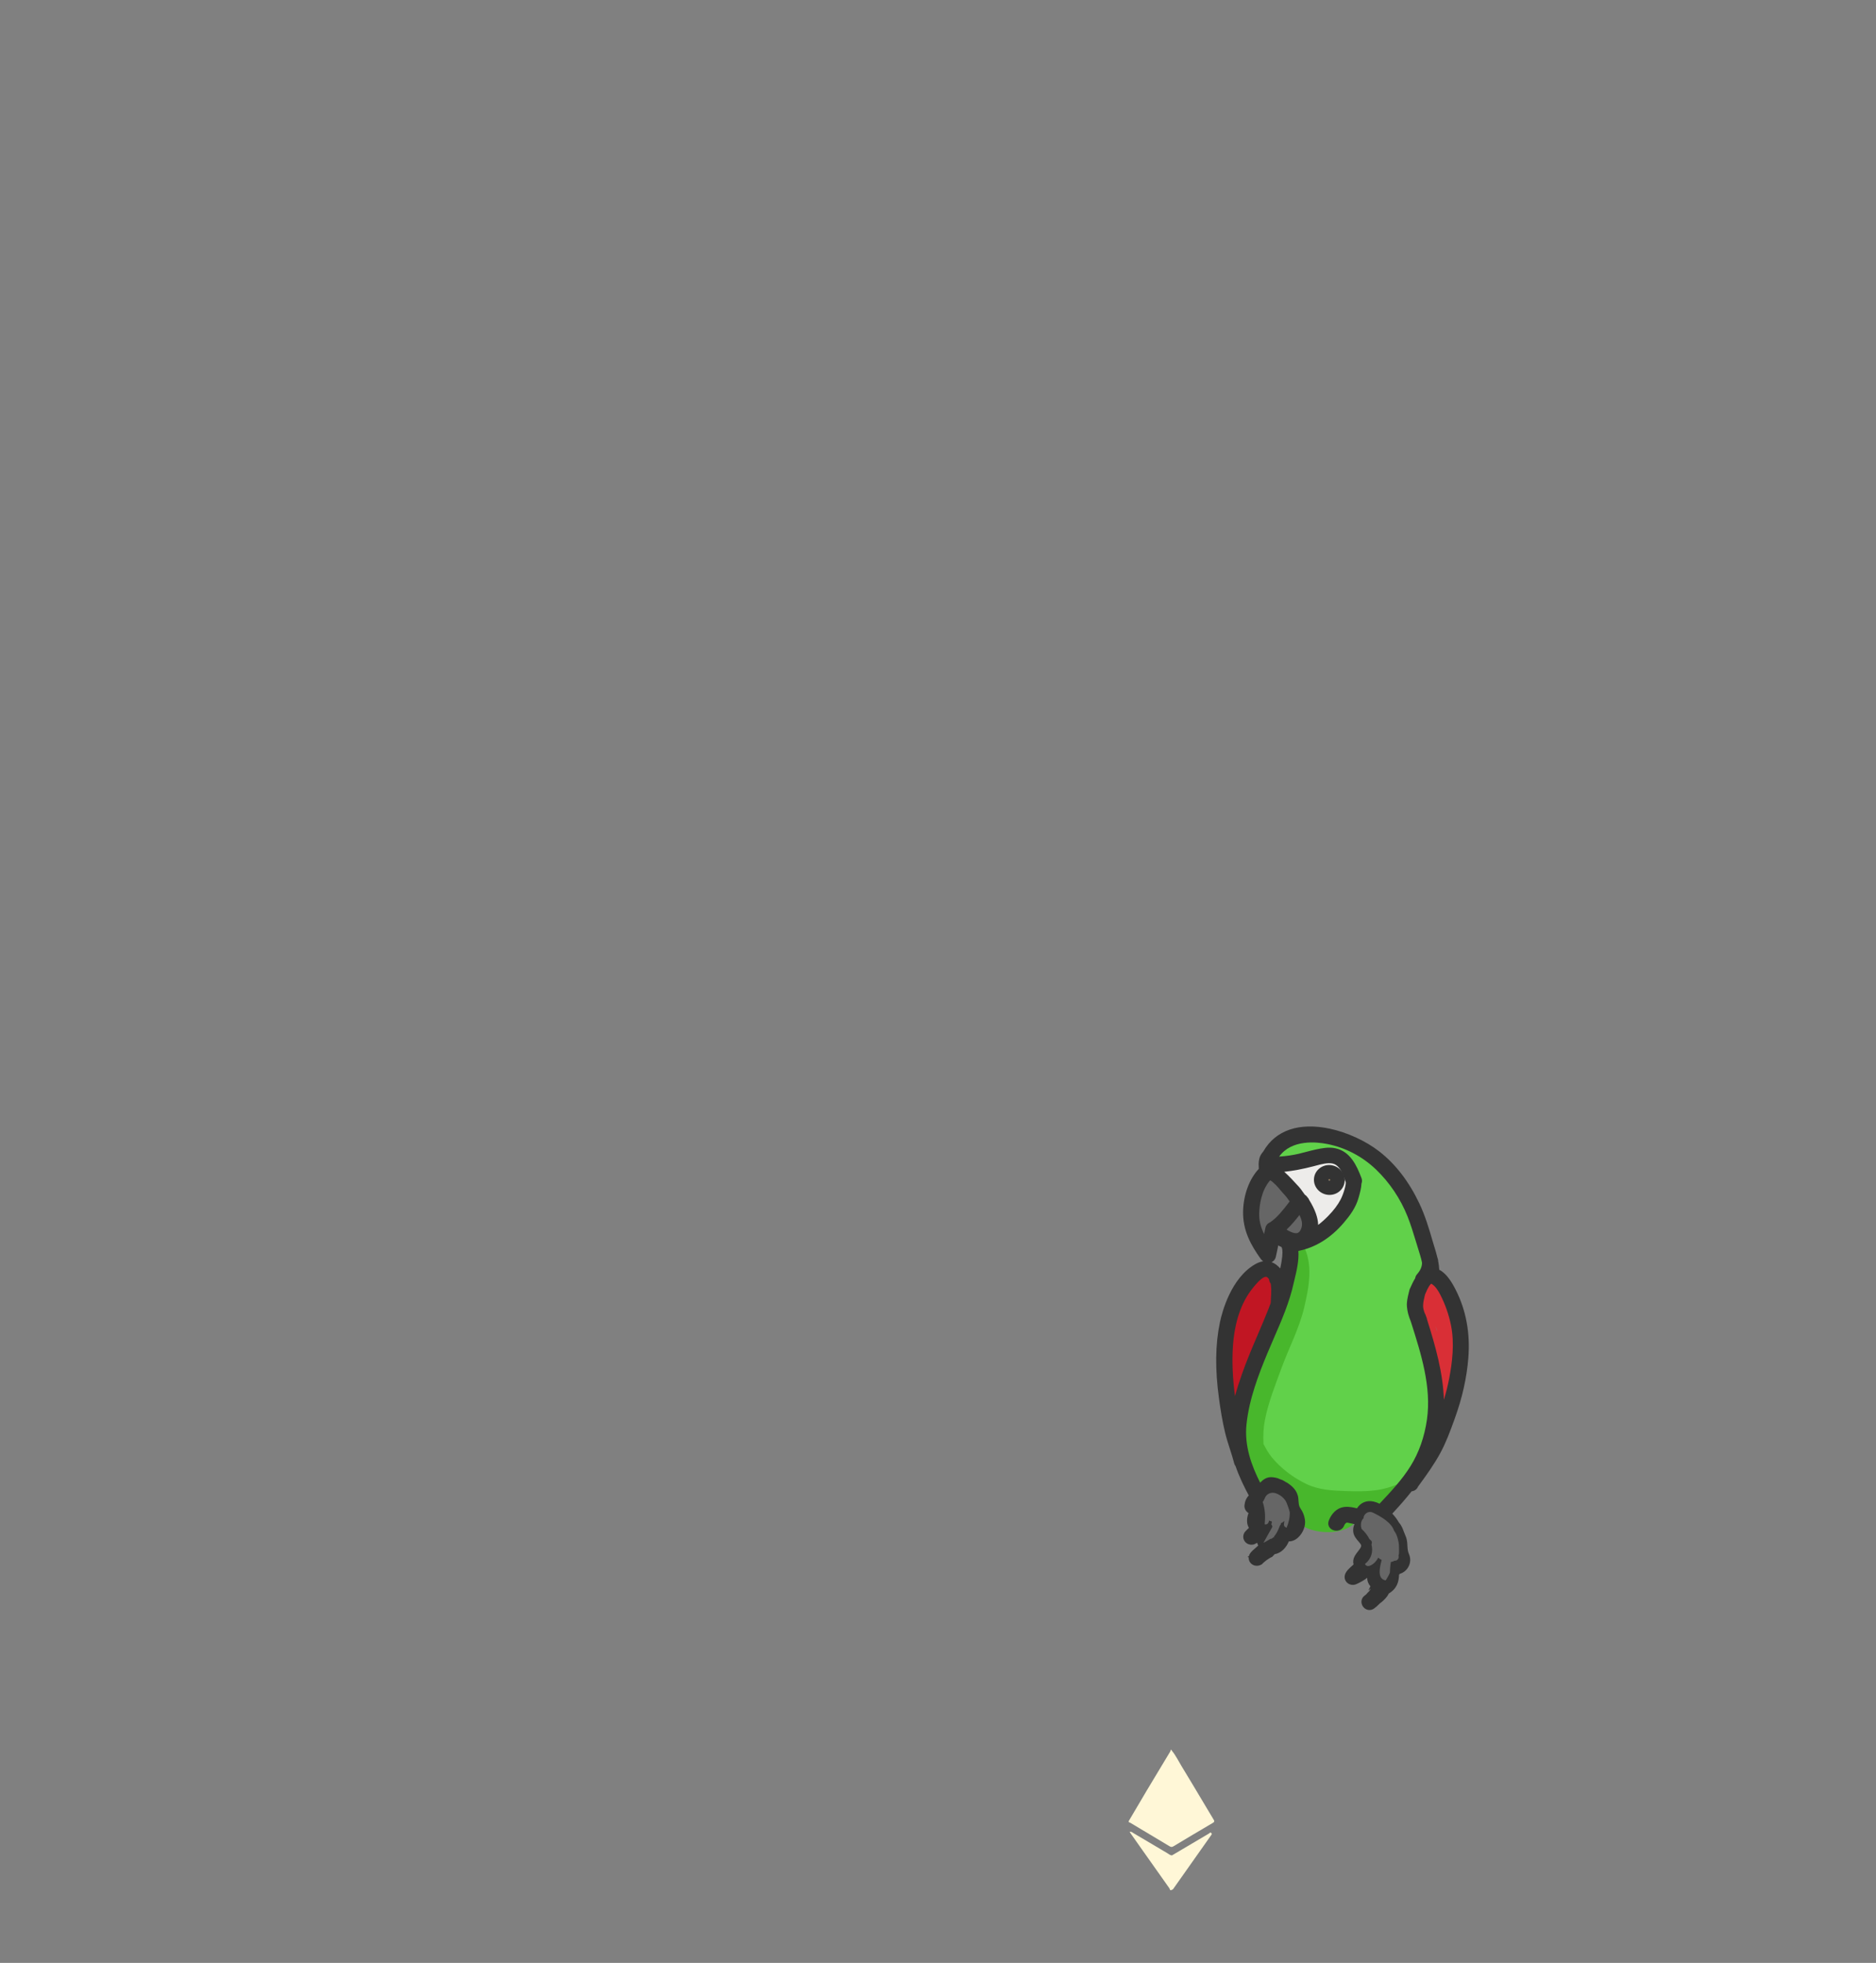 <?xml version="1.0" encoding="UTF-8"?>
<svg width="1165px" height="1219px" viewBox="0 0 1165 1219" version="1.1" xmlns="http://www.w3.org/2000/svg" xmlns:xlink="http://www.w3.org/1999/xlink">
    <rect x="0" y="0" width="1165" height="1219" fill="#808080" stroke="none"/>
    <!-- Generator: Sketch 51.3 (57544) - http://www.bohemiancoding.com/sketch -->
    <title>Artboard</title>
    <desc>Created with Sketch.</desc>
    <defs>
        <rect id="path-1" x="0.822" y="0.537" width="152.585" height="282.323"></rect>
        <rect id="path-3" x="0.822" y="0.537" width="152.585" height="282.323"></rect>
        <rect id="path-5" x="0.822" y="0.537" width="152.585" height="282.323"></rect>
        <rect id="path-7" x="0.822" y="0.537" width="152.585" height="282.323"></rect>
        <rect id="path-9" x="0.822" y="0.537" width="152.585" height="282.323"></rect>
    </defs>
    <g id="Artboard" stroke="none" stroke-width="1" fill="none" fill-rule="evenodd">
        <g id="Group" transform="translate(700.4, 1086.135)" fill="#FFF7D7">
            <path d="M53.32,43.969 C51.388,40.809 49.522,37.61 47.619,34.431 C42.867,26.495 38.16,18.529 33.332,10.639 C31.374,7.439 29.757,4.011 27.34,1.098 C26.498,-0.462 26.498,1.284 26.414,1.425 C21.44,9.624 16.491,17.843 11.578,26.08 C7.909,32.237 4.293,38.423 0.651,44.598 C0.127,45.609 1.123,45.602 1.561,45.864 C9.686,50.736 17.835,55.57 25.954,60.451 C26.778,60.947 27.387,61.004 28.232,60.499 C36.416,55.587 44.616,50.7 52.844,45.867 C53.82,45.295 53.86,44.852 53.32,43.969 Z" id="Shape"></path>
            <path d="M50.203,52.617 C42.592,57.09 34.996,61.595 27.398,66.094 C26.26,66.066 25.46,65.284 24.562,64.752 C17.481,60.57 10.416,56.36 3.334,52.178 C2.735,51.825 2.188,51.166 1.094,51.537 C3.928,55.565 6.665,59.45 9.401,63.333 C14.851,71.066 20.288,78.805 25.785,86.502 C26.088,86.925 26.111,88.342 27.332,87.456 C27.92,87.428 28.161,86.944 28.438,86.552 C36.133,75.664 43.823,64.768 51.503,53.869 C51.854,53.372 52.459,52.822 51.817,52.189 C51.14,51.521 50.671,52.339 50.203,52.617 Z" id="Shape"></path>
        </g>
        <g id="Group-2" transform="translate(831.213, 849.278) scale(-1, 1) rotate(-12) translate(-831.213, -849.278) translate(752.213, 705.278)">
            <g id="Layer_18" transform="translate(2, 2)">
                <g id="Group">
                    <g id="Clipped">
                        <mask id="mask-2" fill="white">
                            <use xlink:href="#path-1"></use>
                        </mask>
                        <g id="SVGID_1_"></g>
                        <path d="M36.657,78.252 C36.453,77.813 36.172,77.509 35.852,77.308 C35.601,75.677 33.754,75.153 32.402,75.719 C32.17,75.695 31.927,75.693 31.667,75.735 C25.316,76.754 20.155,84.228 16.617,88.788 C12.375,94.256 8.415,101.127 7.523,108.024 C7.482,108.347 7.448,108.66 7.409,108.977 C6.179,112.679 5.627,116.536 5.608,120.464 C5.495,120.879 5.382,121.294 5.249,121.714 C3.75,126.42 4.312,131.569 4.502,136.399 C4.705,141.576 4.904,146.765 5.076,151.943 C5.195,155.618 4.074,159.443 5.604,162.949 C5.607,162.959 5.612,162.967 5.619,162.973 C6.356,165.345 10.18,165.432 10.44,163.154 C10.579,162.779 10.577,162.337 10.398,161.841 C10.371,159.538 11.553,156.863 11.788,154.589 C12.23,150.316 13.663,146.579 15.132,142.556 C18.298,133.873 21.216,125.157 25.705,117.007 C29.33,110.424 34.032,104.364 36.824,97.364 C39.57,90.482 39.773,84.916 36.657,78.252 M21.759,107.244 C21.824,107.05 21.886,106.856 21.954,106.662 C22.459,105.853 22.94,105.026 23.404,104.191 C22.907,105.238 22.352,106.252 21.759,107.244" id="Shape" fill="#D92F36" fill-rule="nonzero" mask="url(#mask-2)"></path>
                    </g>
                    <g id="Clipped">
                        <mask id="mask-4" fill="white">
                            <use xlink:href="#path-3"></use>
                        </mask>
                        <g id="SVGID_1_"></g>
                        <path d="M149.211,130.439 C149.265,124.588 148.001,119.632 146.588,114.011 C146.108,112.104 145.338,110.112 144.496,108.33 C143.176,105.545 142.714,102.519 141.418,99.728 C139.834,96.32 137.754,92.691 133.373,93.153 C132.544,93.241 131.821,93.529 131.177,93.948 C130.567,93.682 129.833,93.684 129.08,94.162 C123.099,97.957 122.058,105.524 122.949,112.207 C122.378,114.072 122.573,115.839 122.953,117.946 C123.718,122.197 124.35,126.45 125.072,130.71 C127.954,147.668 135.398,165.488 131.515,182.844 C131.006,185.813 135.577,187.145 136.257,184.109 C136.74,181.287 138.03,178.834 139.207,176.235 C140.559,173.248 141.316,170.005 142.549,166.964 C144.926,161.115 146.873,155.135 148.585,149.084 C150.282,143.079 149.157,136.589 149.211,130.439" id="Shape" fill="#C11623" fill-rule="nonzero" mask="url(#mask-4)"></path>
                    </g>
                    <g id="Clipped">
                        <mask id="mask-6" fill="white">
                            <use xlink:href="#path-5"></use>
                        </mask>
                        <g id="SVGID_1_"></g>
                        <path d="M106.344,24.648 C103.173,24.648 103.173,29.402 106.344,29.402 C109.514,29.402 109.515,24.648 106.344,24.648" id="Shape" fill="#BD9156" fill-rule="nonzero" mask="url(#mask-6)"></path>
                    </g>
                    <g id="Clipped">
                        <mask id="mask-8" fill="white">
                            <use xlink:href="#path-7"></use>
                        </mask>
                        <g id="SVGID_1_"></g>
                        <path d="M143.394,28.537 C142.273,28.282 141.167,28.201 140.08,28.241 C138.608,27.693 137.076,26.604 136.044,26.036 C133.123,24.424 129.508,23.646 126.419,22.379 C121.1,20.199 116.107,17.893 110.595,16.128 C107.218,15.044 101.728,15.563 99.062,18.139 C97.536,19.617 96.343,21.562 95.23,23.34 C94.83,23.979 94.61,24.811 94.398,25.658 C93.692,27.016 93.021,28.369 92.539,29.84 C92.251,30.712 92.586,31.534 93.188,32.107 C93.045,33.121 93.056,34.096 93.2,34.774 C94.164,39.334 94.234,44.089 96.406,48.373 C97.773,51.067 99.56,53.388 101.534,55.692 C103.818,58.364 105.539,60.75 107.296,63.772 C108.526,65.888 111.812,64.881 111.876,62.57 C112.12,54.027 116.406,49.193 122.617,43.584 C126.483,40.092 133.7,33.387 139.841,32.969 C140.986,33.238 142.17,33.331 143.394,33.119 C145.82,32.707 145.677,29.05 143.394,28.537 M99.369,26.68 C99.534,26.362 99.617,26.05 99.642,25.748 C100.248,24.65 100.961,23.608 101.705,22.52 C103.575,19.787 107.38,19.999 111.123,21.055 C110.333,21.722 109.94,22.808 110.615,23.948 C112.439,27.019 107.867,31.591 104.786,31.08 C102.422,30.686 100.764,28.938 98.689,27.968 C98.915,27.542 99.142,27.114 99.369,26.68" id="Shape" fill="#EDECEA" fill-rule="nonzero" mask="url(#mask-8)"></path>
                    </g>
                    <g id="Clipped">
                        <mask id="mask-10" fill="white">
                            <use xlink:href="#path-9"></use>
                        </mask>
                        <g id="SVGID_1_"></g>
                        <path d="M144.255,21.284 C144.182,21.259 144.108,21.221 144.034,21.172 C143.929,20.653 143.8,20.14 143.625,19.854 C143.244,19.226 142.675,18.756 142.035,18.37 C141.733,17.82 141.468,17.329 141.269,17.054 C139.958,15.237 138.868,13.328 137.376,11.642 C134.745,8.666 129.98,6.492 126.159,5.49 C121.633,4.301 116.688,3.514 111.999,3.368 C106.609,3.199 102.352,5.684 97.12,5.983 C92.269,6.261 89.359,8.162 84.956,9.75 C81.324,11.062 78.176,12.442 75.093,14.764 C71.895,17.171 68.817,19.229 65.869,21.973 C62.787,24.842 58.821,28.554 57.246,32.456 C57.186,32.606 57.151,32.746 57.122,32.887 C54.008,35.246 51.309,38.626 48.807,41.531 C47.364,43.203 46.755,45.208 46.023,47.226 C44.918,50.259 43.253,53.253 41.656,56.074 C39.213,60.389 34.633,65.028 34.99,70.336 C35.103,72.016 36.201,74.859 36.76,76.312 C37.194,77.439 38.607,78.709 39.184,79.764 C38.951,80.215 38.867,80.764 39.049,81.395 C41.826,91.019 37.555,100.256 32.533,108.451 C30.088,112.444 26.936,115.976 24.773,120.177 C22.56,124.475 20.184,128.673 18.148,133.06 C17.752,133.912 17.88,134.732 18.284,135.376 C17.57,136.281 17.307,137.147 17.104,138.351 C16.615,141.249 15.821,143.733 14.556,146.436 C12.006,151.885 12.069,157.423 11.936,163.277 C11.791,169.65 9.913,174.911 11.874,181.258 C12.863,184.448 13.269,187.783 14.134,191.007 C14.946,194.029 17.154,196.388 18.023,199.329 C18.207,199.946 18.563,200.367 19,200.639 C19.048,200.939 19.166,201.247 19.379,201.559 C20.907,203.829 21.749,206.393 23.29,208.687 C24.903,211.09 26.445,213.557 27.768,216.121 C29.397,219.283 31.743,223.573 36.075,223.495 C38.711,223.447 40.488,223.924 42.81,225.12 C44.268,225.871 44.168,227.88 45.81,228.679 C50.109,230.771 57.056,230.17 57.773,236.025 C57.791,236.15 57.824,236.264 57.854,236.38 C57.854,237.568 58.649,238.758 60.233,238.758 L80.276,238.758 C81.422,238.758 82.146,238.134 82.465,237.342 C84.527,236.674 86.934,235.312 87.566,233.328 C88.575,230.153 88.465,227.277 91.632,225.071 C93.717,223.614 98.655,221.969 101.044,223.306 C102.901,224.345 104.427,225.188 105.842,226.768 C106.478,227.48 108.01,228.059 108.964,227.737 C111.995,226.716 113.372,222.782 115.277,220.493 C115.661,220.033 116.026,219.549 116.382,219.05 C117.532,217.939 118.442,216.575 119.027,214.986 C119.48,214.37 119.881,213.731 120.233,213.057 C121.274,211.491 122.389,210.021 123.728,208.845 C126.831,206.122 127.766,200.979 128.984,197.279 C130.773,191.844 130.91,186.603 130.77,180.957 C130.631,175.241 131.241,169.595 130.934,163.861 C130.871,162.673 130.086,161.95 129.16,161.686 C129.098,157.989 129.4,154.107 128.789,150.525 C128.146,146.766 126.493,143.419 124.82,140.028 C124.633,138.325 124.249,136.725 123.717,135.052 C122.921,132.566 122.597,130.343 122.327,127.719 C121.757,122.199 120.365,116.807 119.622,111.312 C118.895,105.924 119.538,100.27 119.189,94.827 C119.011,92.049 118.627,89.331 118.695,86.545 C118.775,83.35 120.164,80.688 119.745,77.432 C119.74,77.373 119.72,77.323 119.709,77.268 C120.441,76.594 120.79,75.548 120.15,74.448 C117.817,70.446 111.425,70.775 108.123,67.837 C106.104,66.041 103.883,64.189 102.32,62 C100.912,60.024 99.653,57.979 97.503,56.712 C97.423,56.665 97.341,56.636 97.261,56.601 C96.546,54.908 95.927,53.184 95.216,51.714 C93.476,48.115 92.701,44.01 91.705,40.124 C90.639,35.963 89.892,29.856 90.768,25.613 C91.47,22.211 96.649,15.042 100.933,14.78 C102.174,14.703 102.92,13.918 103.187,13.009 C110.22,13.2 116.005,17.566 122.289,20.044 C128.052,22.315 133.923,24.741 140.158,25.361 C140.18,25.363 140.198,25.36 140.222,25.361 C140.414,25.633 140.636,25.909 140.88,26.21 C141.998,27.582 143.596,27.068 144.409,25.938 C146.253,25.358 146.657,22.144 144.255,21.284" id="Shape" fill="#61D14A" fill-rule="nonzero" mask="url(#mask-10)"></path>
                    </g>
                </g>
                <path d="M128.862,161.19 C127.139,147.99 124.672,134.968 121.68,122.003 C119.604,112.999 119.634,103.815 119.619,94.649 C119.611,88.855 119.601,82.353 122.563,77.167 C125.545,71.94 118.887,67.071 114.744,71.689 C105.568,81.922 105.338,96.791 105.585,109.719 C105.843,123.229 109.684,136.409 111.57,149.77 C113.149,160.93 115.109,171.923 114.933,183.236 C114.854,188.257 114.018,193.24 112.709,198.09 C110.605,200.612 108.476,203.125 105.896,205.163 C98.808,210.765 90.227,214.767 81.365,216.907 C73.236,218.87 64.738,217.537 56.648,216.083 C43.865,213.787 34.006,211.591 23.693,203.47 C21.73,201.925 19.041,202.84 17.809,204.61 C17.872,204.63 17.934,204.639 17.998,204.667 C18.149,204.733 18.282,204.817 18.429,204.89 C19.274,203.832 21.206,203.811 21.852,205.487 C22.264,206.553 22.572,207.628 22.81,208.712 C24.826,211.564 25.911,215.197 27.041,218.583 C31.435,221.562 36.568,223.695 41.712,225.385 C41.219,226.072 40.886,226.867 40.802,227.708 C40.67,229.017 41.099,230.347 41.975,231.351 C42.294,231.633 42.615,231.916 42.932,232.198 C43.666,232.693 44.476,232.985 45.365,233.072 C45.707,233.06 46.049,233.048 46.392,233.034 C49.82,240.095 59.244,243.423 66.781,244.036 C74.914,244.696 81.681,242.754 87.297,237.029 C89.699,234.58 89.103,231.308 87.217,229.069 C92.592,227.6 97.904,225.188 102.889,222.344 C104.322,226.221 108.578,229.067 112.841,226.244 C122.314,219.973 126.491,207.461 128.755,196.892 C131.264,185.196 130.396,172.942 128.862,161.19 Z" id="Shape" fill="#48B72C" fill-rule="nonzero"></path>
            </g>
            <g id="Layer_19" fill-rule="nonzero">
                <path d="M129.31,61.07 C128.404,59.517 127.187,55.506 125.077,54.196 C125.353,52.446 123.479,50.476 121.467,51.684 C114.657,55.777 110.799,65.832 118.764,70.774 C120.278,71.712 122.67,71.563 124.367,71.512 C126.523,71.447 128.944,71.546 131.004,70.891 C136.319,69.199 130.717,63.472 129.31,61.07" id="Shape" fill="#666666"></path>
                <path d="M150.901,43.895 C150.01,39.589 148.874,34.873 143.574,35.619 C140.724,36.023 137.814,38.053 135.6,39.674 C133.225,41.414 130.598,42.633 128.713,44.921 C128.225,45.513 127.987,46.42 128.114,47.219 C127.413,47.739 126.938,48.568 127.097,49.613 C127.296,50.922 127.859,52.087 128.545,53.21 C128.287,53.679 128.213,54.238 128.45,54.843 C129.663,57.975 131.653,60.945 133.194,63.966 C134.251,66.041 135.832,67.254 136.528,69.586 C137.341,72.306 136.746,75.665 136.842,78.469 C136.906,80.371 139.587,81.849 141.037,80.152 C145.578,74.844 148.605,68.815 151.255,62.455 C153.864,56.202 152.21,50.234 150.901,43.895" id="Shape" fill="#666666"></path>
                <g id="Group" fill="#333333">
                    <g transform="translate(98.877, 21.699)" id="Shape">
                        <path d="M16.911,9.54 C16.911,5.807 13.774,2.774 9.919,2.774 C6.064,2.774 2.929,5.807 2.929,9.54 C2.929,13.27 6.064,16.305 9.919,16.305 C13.774,16.305 16.911,13.27 16.911,9.54 Z M9.918,11.549 C8.773,11.549 7.843,10.646 7.843,9.54 C7.843,8.433 8.773,7.53 9.918,7.53 C11.063,7.53 11.995,8.433 11.995,9.54 C11.995,10.646 11.064,11.549 9.918,11.549 Z"></path>
                        <path d="M9.918,18.8 C4.641,18.8 0.348,14.647 0.348,9.54 C0.348,4.432 4.641,0.279 9.918,0.279 C15.197,0.279 19.489,4.432 19.489,9.54 C19.489,14.647 15.197,18.8 9.918,18.8 Z M9.918,9.053 C9.637,9.053 9.416,9.267 9.416,9.54 C9.416,9.811 9.637,10.025 9.918,10.025 C10.201,10.025 10.421,9.811 10.421,9.54 C10.422,9.27 10.197,9.053 9.918,9.053 Z"></path>
                    </g>
                    <g id="Shape">
                        <path d="M138.17,86.445 C138.327,86.353 138.483,86.241 138.632,86.103 C146.586,78.797 152.672,71.428 154.636,60.74 C156.215,52.156 155.386,42.001 150.588,34.422 C150.583,34.162 150.526,33.905 150.41,33.661 C150.594,32.436 151.099,31.165 151.295,29.973 C151.607,28.066 151.639,26.409 150.808,24.625 C150.753,24.509 150.679,24.402 150.597,24.302 C150.524,23.964 150.383,23.65 150.177,23.374 C141.873,-3.221 103.755,-0.288 83.209,9.72 C71.188,15.577 61.168,24.872 53.226,35.261 C48.284,41.724 44.374,48.82 40.566,55.944 C38.794,59.266 36.834,62.523 35.25,65.916 C35.056,66.148 34.894,66.429 34.79,66.772 C34.744,66.903 34.725,67.041 34.685,67.174 C33.771,69.287 33.028,71.46 32.589,73.745 C27.461,74.139 22.661,79.744 19.967,83.062 C10.756,94.4 5.775,107.594 3.932,121.757 C2.261,134.59 2.628,147.384 4.426,160.171 C5.464,167.557 6.459,174.848 8.587,182.034 C10.947,190.015 14.379,197.731 17.814,205.331 C17.914,206.435 18.694,207.469 20.172,207.469 L20.364,207.469 C23.447,213.881 27.054,220.158 30.84,226.404 C30.866,226.45 30.901,226.481 30.929,226.523 C28.205,228.152 25.753,230.194 24.115,232.126 C24.052,232.164 23.989,232.192 23.926,232.239 C21.572,233.987 20.654,236.277 18.971,238.58 C17.967,239.955 17.439,241.065 16.986,242.683 C16.2,245.489 15.869,247.343 14.151,249.773 C11.695,253.243 13.432,258.176 16.98,259.452 C17.356,260.181 17.791,260.892 18.168,261.633 C17.306,265.846 17.234,269.622 21.43,273.298 C21.491,273.351 21.555,273.386 21.615,273.431 C21.792,274.244 21.981,275.055 22.339,275.802 C23.166,277.534 24.26,279.077 25.552,280.494 C25.639,280.643 25.743,280.784 25.832,280.931 C25.883,281.016 25.932,281.1 25.993,281.174 C26.651,282.204 27.379,283.201 28.224,284.128 C30.327,286.432 33.789,283.054 31.701,280.764 C31.203,280.218 30.767,279.634 30.36,279.035 C30.28,278.678 30.121,278.38 29.912,278.133 C29.749,277.852 29.557,277.575 29.346,277.303 C28.478,275.588 27.915,273.737 27.635,271.829 C29.882,271.133 31.623,269.591 31.987,267.103 C32.253,266.225 31.969,265.432 31.615,264.251 C31.502,263.872 31.431,263.445 31.383,263 C32.241,263.687 33.368,264.112 34.827,264.123 C36.421,266.959 38.974,269.155 41.616,271.171 C43.572,272.664 46.173,271.304 45.723,268.856 C45.45,267.363 44.356,266 43.528,264.746 C42.886,263.774 41.93,262.77 41.299,261.701 C42.393,260.551 42.923,259.003 42.326,257.06 C41.276,253.645 37.682,249.885 40.918,246.658 C42.687,244.893 45.41,243.666 46.34,241.23 C47.138,239.143 46.643,236.158 45.047,234.534 C45.084,234.534 45.114,234.543 45.153,234.543 L53.745,234.543 C55.843,234.543 57.449,236.84 57.684,238.739 C58.056,241.745 62.977,241.78 62.6,238.739 C62.251,235.921 60.656,232.389 57.998,230.911 C55.084,229.287 51.224,229.538 47.721,229.706 C46.217,222.886 40.773,222.372 35.276,224.409 C35.223,224.274 35.167,224.139 35.082,224.002 C29.457,214.724 23.733,205.515 20.059,195.312 C16.438,185.264 15.275,174.606 15.988,164.024 C17.415,142.861 28.497,123.533 38.85,105.325 C40.576,102.853 41.981,100.304 42.832,97.406 C43.683,94.513 43.423,91.34 43.373,88.357 C43.379,88.239 43.376,88.12 43.364,87.997 C43.364,87.965 43.362,87.932 43.362,87.899 C43.36,87.568 43.291,87.281 43.187,87.021 C42.703,84.782 42.199,82.319 41.299,80.112 C41.449,79.587 41.415,78.994 41.077,78.382 C39.261,75.097 38.544,72.007 39.369,68.671 C40.709,65.582 42.414,62.627 44.08,59.657 C47.434,53.681 50.58,47.673 54.401,41.951 C61.153,31.839 70.004,23.152 80.5,16.679 C90.715,10.38 102.523,7.009 114.631,7.157 C127.861,7.32 141.943,12.081 145.712,25.487 C145.785,25.748 145.905,25.991 146.064,26.206 C146.126,26.555 146.259,26.881 146.463,27.162 C140.578,25.785 135.016,24.059 129.513,21.451 C124.588,19.116 119.875,16.409 114.677,14.653 C103.412,10.853 97.009,18.988 91.694,27.231 C91.258,27.908 91.226,28.568 91.44,29.131 C90.831,32.013 91.147,35.336 91.287,37.923 C91.608,43.82 94.001,49.101 96.799,54.248 C102.325,64.414 110.272,72.685 121.446,76.847 C121.518,76.874 121.587,76.882 121.657,76.903 C118.827,83.548 119.674,93.838 119.708,98.577 C119.815,113.951 123.807,129.134 126.596,144.181 C129.436,159.505 131.765,174.989 130.125,190.57 C128.544,205.567 120.541,217.634 110.954,228.974 C110.932,228.036 110.839,227.179 110.229,226.323 C108.554,223.961 107.629,221.845 104.285,221.566 C101.54,221.338 99.252,221.803 96.948,222.749 C96.731,222.771 96.503,222.812 96.261,222.908 C92.966,224.189 90.07,225.948 88.958,229.444 C88.127,232.054 87.841,234.252 85.692,236.277 C83.971,237.9 83.003,239.42 82.168,241.59 C80.184,246.741 84.244,254.963 89.085,253.408 C89.13,254.063 89.177,254.719 89.262,255.368 C89.635,258.231 91.525,262.198 94.678,263.261 C91.371,260.971 90.634,256.754 89.232,253.227 C88.887,252.356 89.222,251.676 89.818,251.288 C89.723,250.771 89.635,250.253 89.559,249.74 C89.204,247.34 92.994,246.306 93.353,248.727 C93.498,249.714 93.672,250.715 93.89,251.707 C93.897,250.574 93.953,249.62 93.977,249.165 C94.199,245.076 95.307,240.908 96.687,237.051 C97.593,234.517 94.107,233.254 92.511,234.876 C93.385,232.411 93.717,229.926 95.992,228.325 C96.305,228.292 96.627,228.202 96.954,228.027 C100.909,225.929 105.972,225.142 106.064,230.75 C106.108,233.424 108.366,234.684 109.771,236.353 C107.363,238.071 107.062,241.376 107.364,244.193 C107.483,245.326 108.111,247.858 106.655,248.421 C106.302,248.558 105.931,248.625 105.554,248.637 C105.485,248.633 105.415,248.627 105.345,248.629 C104.467,248.606 103.589,248.28 102.92,247.746 C103.021,244.368 104.23,241.206 105.875,238.259 C106.29,237.876 106.569,237.332 106.569,236.61 L106.569,236.418 C106.569,234.072 103.201,233.143 101.987,235.217 C100.095,238.459 98.689,241.772 98.255,245.506 C97.996,247.727 97.974,249.786 98.268,252.005 C98.376,252.828 98.556,253.683 98.668,254.506 L98.668,250.819 C98.668,248.365 102.601,248.365 102.601,250.819 L102.601,259.698 C102.601,262.152 98.668,262.152 98.668,259.698 L98.668,256.623 C98.599,256.959 98.494,257.279 98.316,257.566 C97.85,257.646 97.406,257.839 97.05,258.143 C96.843,258.141 96.635,258.177 96.429,258.233 C97.064,259.205 97.823,260.102 98.747,260.89 C100.318,262.228 98.699,264.277 97.021,264.057 C96.616,264.14 96.169,264.104 95.71,263.876 C95.675,263.859 95.644,263.84 95.608,263.82 C97.288,266.934 99.503,269.737 102.374,271.94 C104.586,273.639 107.423,271.586 106.233,269.059 C105.185,266.829 102.593,264.434 101.585,261.919 C103.283,260.738 104.328,258.959 104.272,256.409 C104.263,256.059 104.231,255.709 104.186,255.363 C104.501,255.816 104.856,256.251 105.242,256.672 C105.889,257.375 106.619,258.007 107.287,258.692 C108.159,259.591 108.652,260.453 110.108,260.453 C112.03,260.453 113.091,258.45 112.229,256.875 C111.693,255.89 111.021,254.992 110.392,254.062 C110.053,253.564 109.613,252.937 109.495,252.303 C109.655,252.204 109.816,252.108 109.968,251.995 C111.905,250.577 112.466,248.353 112.448,246.098 C112.44,245.038 112.249,243.972 112.158,242.914 C112.12,242.489 112.127,242.065 112.161,241.641 C113.546,242.109 115.547,241.389 115.763,239.508 C116.044,237.051 115.423,235.015 113.721,233.172 C118.52,227.573 123.097,221.784 126.803,215.511 C127.131,215.314 127.426,215.018 127.646,214.579 C130.578,208.666 134.244,203.16 137.104,197.193 C140.154,190.824 142.698,184.214 145.092,177.595 C150.381,162.965 154.256,147.362 154.288,131.794 C154.311,119.276 151.136,102.68 141.164,93.777 C134.751,88.05 128.951,92.129 124.638,97.305 C124.627,96.503 124.622,95.703 124.63,94.9 C124.667,91.586 123.719,76.089 129.195,75.573 C130.521,75.45 131.284,74.521 131.488,73.515 C132.316,73.196 133.131,72.849 133.931,72.489 L133.931,84.8 C133.937,87.161 136.823,87.703 138.17,86.445 Z M19.945,251.89 C19.766,251.854 19.578,251.834 19.371,251.836 C19.075,251.838 18.81,251.879 18.563,251.94 C19.003,251.319 19.44,250.699 19.885,250.085 C19.945,250 19.996,249.913 20.051,249.826 C20.026,250.525 19.99,251.21 19.945,251.89 Z M39.759,227.972 C42.223,227.663 42.756,229.333 43.039,231.053 C42.674,231.808 42.7,232.751 43.132,233.469 C42.525,233.34 41.853,233.343 41.105,233.549 C38.063,234.391 39.357,238.981 42.411,238.138 C42.009,239.293 41.319,240.227 40.339,240.939 C39.414,241.763 38.393,242.494 37.448,243.299 C36.323,244.258 35.04,245.767 34.684,247.196 C34.227,249.021 34.33,250.472 34.833,252.281 C35.121,253.318 35.76,254.342 36.263,255.286 C36.477,255.683 36.692,256.079 36.905,256.477 C37.012,257.694 36.982,258.516 36.819,258.952 C36.47,258.871 36.104,258.871 35.748,258.926 C35.279,258.475 34.675,257.634 33.935,256.395 C34.12,255.135 33.387,254.184 32.446,253.719 C31.124,250.969 31.014,247.543 31.46,244.624 C31.716,242.955 32.582,241.455 33.393,239.995 C33.845,239.185 36.627,235.903 35.962,235.903 C39.131,235.903 39.131,231.146 35.962,231.146 C32.204,231.146 28.682,237.787 27.596,240.626 C25.856,245.167 25.772,250.962 27.876,255.509 C26.422,258.474 26.091,262.187 26.896,265.427 C26.51,264.964 25.98,264.611 25.284,264.357 C24.604,264.107 23.417,264.112 22.601,264.352 C22.613,264.087 22.634,263.821 22.665,263.551 C23.061,263.162 23.345,262.624 23.429,261.951 C23.555,260.961 23.653,259.97 23.695,258.973 C23.925,258.128 24.151,257.289 24.317,256.466 C25.134,252.425 25.159,248.404 25.311,244.311 C25.516,238.619 27.699,234.168 32.446,230.776 C34.573,229.255 37.144,228.301 39.759,227.972 Z M38.094,96.147 C37.686,98.069 36.711,99.837 35.606,101.5 C35.395,101.678 35.198,101.891 35.038,102.174 C34.886,102.443 34.731,102.714 34.58,102.983 C34.449,103.165 34.32,103.347 34.189,103.527 C33.989,103.803 33.874,104.076 33.811,104.344 C23.186,123.113 13.009,142.355 11.075,164.029 C11.016,164.688 10.97,165.342 10.93,165.995 C10.585,164.851 10.367,163.701 10.237,162.744 C10.157,162.145 9.89,161.668 9.528,161.307 C8.379,152.779 7.553,144.315 7.787,135.673 C8.089,124.487 9.286,113.067 13.816,102.684 C16.535,96.448 20.129,90.508 24.453,85.187 C26.618,82.519 29.302,79.75 32.713,78.683 C36.632,77.455 37.892,85.254 38.457,88.253 C38.492,90.894 38.65,93.543 38.094,96.147 Z M89.183,247.714 C88.747,247.866 88.337,248.138 88.003,248.566 C86.9,247.693 86.427,246.495 86.584,244.972 C86.583,243.298 87.145,241.806 88.267,240.499 C89.243,239.412 90.532,238.583 91.342,237.347 C91.416,237.235 91.479,237.119 91.545,237.003 C90.395,240.448 89.532,244.067 89.183,247.714 Z M127.4,104.792 C127.603,103.926 127.855,103.072 128.124,102.222 C128.249,101.833 128.385,101.448 128.534,101.067 C128.946,99.959 129.447,100.317 128.015,100.513 L128.02,100.504 C129.436,100.274 130.175,99.117 130.231,97.996 C130.838,97.424 131.484,96.889 132.204,96.432 C137.569,93.032 142.169,102.694 143.877,106.137 C149.834,118.142 150.278,132.325 148.4,145.282 C146.613,157.607 142.946,169.639 138.519,181.296 C137.752,183.313 136.948,185.314 136.124,187.308 C135.889,186.611 135.712,185.899 135.755,185.176 C135.769,184.95 135.746,184.746 135.71,184.554 C136,176.593 135.243,168.518 134.271,160.906 C132.436,146.525 129.016,132.412 126.611,118.123 C126.352,116.582 126.12,115.035 125.906,113.488 C126.458,110.59 126.729,107.672 127.4,104.792 Z M102.65,54.578 C100.183,50.693 98.075,46.511 96.868,42.099 C96.184,39.597 94.736,30.942 96.66,28.669 C96.927,28.353 97.09,28.02 97.178,27.683 C99.378,24.171 101.767,20.525 105.796,18.911 C110.788,16.909 116.997,20.559 121.278,22.697 C129.364,26.735 137.101,29.866 145.91,31.912 C145.91,31.915 145.909,31.916 145.909,31.917 C142.378,31.888 138.882,33.937 135.907,35.817 C133.138,37.566 130.481,39.552 127.795,41.423 C126.134,42.583 124.653,44.388 122.969,45.607 C122.528,45.681 122.089,45.891 121.691,46.288 C121.614,46.364 121.537,46.442 121.459,46.518 C121.029,46.764 120.734,47.072 120.572,47.421 C115.772,52.394 110.776,59.059 112.167,65.973 C108.461,62.781 105.39,58.891 102.65,54.578 Z M116.967,63.924 C116.563,59.262 119.789,55.18 123.032,51.804 C125.729,57.333 128.423,63.213 132.391,67.953 C126.376,70.749 117.766,73.168 116.967,63.924 Z M126.941,48.717 C129.014,47.092 130.923,45.046 133.066,43.642 C135.784,41.858 142.229,35.745 146.179,36.568 C150.763,43.674 151.095,52.957 149.615,61.012 C148.251,68.433 143.996,74.059 138.85,79.216 L138.85,68.565 C138.85,67.578 138.342,66.914 137.652,66.562 C132.858,61.747 129.922,54.821 126.941,48.717 Z"></path>
                        <path d="M140.407,87.913 C147.815,81.109 154.973,73.161 157.174,61.178 C159.02,51.146 157.489,40.886 153.08,33.594 C153.073,33.566 153.066,33.537 153.061,33.509 C153.141,33.159 153.246,32.786 153.354,32.396 C153.536,31.746 153.725,31.074 153.841,30.365 C154.16,28.425 154.326,26.106 153.158,23.6 C153.103,23.482 153.041,23.366 152.971,23.251 C152.861,22.926 152.717,22.614 152.539,22.319 C147.884,7.938 134.617,0.024 115.14,0.024 C104.021,0.024 91.65,2.816 82.049,7.493 C70.629,13.057 60.235,21.9 51.152,33.778 C46.117,40.363 42.187,47.48 38.275,54.799 C37.698,55.88 37.101,56.954 36.504,58.027 C35.315,60.165 34.088,62.374 33.015,64.643 C32.715,65.063 32.484,65.527 32.327,66.028 C32.289,66.144 32.256,66.266 32.226,66.396 C31.453,68.207 30.861,69.922 30.433,71.593 C25.485,72.899 21.208,77.497 17.94,81.521 C8.956,92.58 3.381,106.013 1.372,121.445 C-0.245,133.859 -0.082,146.636 1.869,160.508 L1.945,161.046 C2.945,168.171 3.979,175.536 6.107,182.72 C8.402,190.482 11.631,197.875 15.308,206.017 C15.639,207.817 16.908,209.204 18.612,209.734 C20.961,214.507 23.755,219.566 27.47,225.769 C25.515,227.146 23.739,228.704 22.383,230.241 C22.373,230.248 22.363,230.255 22.354,230.262 C20.324,231.77 19.21,233.532 18.131,235.236 C17.712,235.898 17.317,236.522 16.865,237.141 C15.699,238.737 15.034,240.108 14.495,242.032 C14.383,242.431 14.28,242.811 14.181,243.176 C13.619,245.256 13.248,246.631 12.022,248.364 C10.399,250.655 9.985,253.541 10.883,256.281 C11.611,258.505 13.152,260.339 15.1,261.361 C15.161,261.47 15.223,261.582 15.284,261.69 C15.346,261.801 15.409,261.911 15.47,262.022 C14.722,266.232 14.854,270.64 19.281,274.772 C19.451,275.455 19.666,276.157 19.998,276.849 C20.861,278.661 21.996,280.339 23.462,281.975 C23.489,282.016 23.517,282.058 23.544,282.098 L23.608,282.195 C23.685,282.324 23.763,282.448 23.849,282.565 C24.634,283.787 25.433,284.839 26.291,285.781 C27.241,286.822 28.504,287.395 29.848,287.395 C31.77,287.395 33.625,286.184 34.466,284.383 C35.295,282.605 34.976,280.587 33.637,279.117 C33.336,278.787 33.042,278.417 32.725,277.968 C32.567,277.529 32.345,277.119 32.058,276.743 C31.911,276.503 31.748,276.262 31.567,276.017 C31.266,275.398 31.006,274.753 30.79,274.084 L32.078,275.63 L31.362,272.749 C32.953,271.577 34.02,269.953 34.438,268.023 C36.079,269.997 38.061,271.636 40.02,273.132 C41.014,273.89 42.173,274.29 43.375,274.29 C44.857,274.29 46.246,273.669 47.186,272.584 C48.166,271.454 48.549,269.976 48.264,268.424 C47.945,266.678 46.938,265.212 46.129,264.035 C45.983,263.822 45.839,263.612 45.703,263.405 C45.365,262.896 44.986,262.415 44.619,261.951 C44.551,261.864 44.483,261.779 44.416,261.693 C45.242,260.09 45.381,258.25 44.798,256.351 C44.462,255.259 43.952,254.219 43.456,253.213 C41.964,250.179 41.842,249.324 42.77,248.398 C43.234,247.935 43.837,247.475 44.476,246.988 C46.074,245.771 47.886,244.39 48.76,242.098 C49.355,240.541 49.438,238.735 49.079,237.04 L53.747,237.04 C54.151,237.04 55.001,238.047 55.126,239.038 C55.446,241.626 57.68,243.503 60.436,243.503 C61.874,243.503 63.205,242.951 64.087,241.989 C64.947,241.051 65.329,239.792 65.162,238.444 C64.769,235.26 62.994,230.812 59.288,228.75 C56.647,227.278 53.661,227.089 51.355,227.089 C50.772,227.089 50.195,227.103 49.626,227.124 C48.064,223.118 44.809,220.866 40.452,220.866 C39.207,220.866 37.884,221.048 36.498,221.405 L36.453,221.332 C31.267,212.785 25.901,203.947 22.496,194.493 C19.156,185.223 17.833,175.027 18.562,164.187 C19.942,143.763 30.565,125.078 40.839,107.007 L41.056,106.627 C43.124,103.647 44.479,100.933 45.315,98.091 C46.143,95.28 46.063,92.441 45.987,89.697 C45.974,89.257 45.963,88.819 45.955,88.387 C45.961,88.222 45.956,88.053 45.944,87.88 C45.939,87.361 45.851,86.846 45.678,86.348 L45.628,86.117 C45.204,84.147 44.728,81.939 43.954,79.85 C44.022,78.949 43.82,78.051 43.353,77.207 C41.751,74.306 41.278,71.901 41.834,69.444 C42.977,66.846 44.376,64.359 45.855,61.729 L46.349,60.85 C47.064,59.575 47.77,58.299 48.474,57.025 C51.002,52.452 53.618,47.725 56.568,43.307 C63.183,33.4 71.939,24.92 81.889,18.786 C91.792,12.679 103.11,9.503 114.601,9.653 C121.378,9.737 136.961,11.308 142.29,23.51 C137.968,22.289 134.192,20.892 130.651,19.214 C129.262,18.554 127.89,17.866 126.518,17.178 C123.026,15.426 119.416,13.614 115.529,12.3 C113.363,11.57 111.239,11.2 109.216,11.2 C99.786,11.2 94.1,18.795 89.509,25.917 C88.84,26.956 88.599,28.104 88.806,29.219 C88.343,31.893 88.517,34.742 88.657,37.061 L88.718,38.057 C89.072,44.58 91.715,50.253 94.521,55.412 C100.48,66.376 108.522,74.082 118.43,78.341 C116.737,84.123 116.937,91.194 117.077,96.081 C117.103,97.027 117.129,97.878 117.134,98.598 C117.218,110.661 119.656,122.646 122.011,134.236 C122.706,137.648 123.423,141.177 124.062,144.625 C126.627,158.463 129.225,174.549 127.564,190.321 C126.143,203.802 119.118,214.842 111.748,224.023 C111.743,224.017 111.739,224.01 111.734,224.003 C110.357,221.966 108.645,219.428 104.51,219.083 C103.493,219 102.509,219.002 101.54,219.078 C100.575,219.303 99.59,219.474 98.587,219.575 C97.819,219.775 97.046,220.019 96.256,220.331 C95.92,220.392 95.605,220.479 95.304,220.598 C91.998,221.884 88.008,223.968 86.497,228.714 C86.339,229.212 86.2,229.696 86.063,230.167 C85.517,232.059 85.157,233.31 83.896,234.497 C81.952,236.329 80.752,238.135 79.755,240.724 C78.402,244.24 79.156,249.067 81.592,252.46 C83.005,254.43 84.806,255.657 86.752,256.001 C87.329,259.681 89.684,264.11 93.645,265.557 C93.972,266.137 94.315,266.698 94.671,267.243 L94.697,267.367 C96.882,269.062 98.755,271.119 100.212,273.442 C100.399,273.595 100.582,273.754 100.774,273.902 C101.765,274.662 102.919,275.066 104.112,275.066 C105.821,275.066 107.391,274.24 108.31,272.858 C108.738,272.213 108.992,271.501 109.072,270.761 L109.596,270.938 C109.634,270.828 109.674,270.716 109.714,270.607 L109.098,270.18 C109.086,269.467 108.915,268.74 108.583,268.033 C107.99,266.775 107.079,265.578 106.197,264.421 C105.701,263.769 105.195,263.103 104.772,262.458 C105.195,261.972 105.556,261.449 105.852,260.887 C106.637,261.748 107.819,262.957 110.111,262.957 C111.875,262.957 113.472,262.086 114.379,260.629 C115.304,259.141 115.355,257.258 114.513,255.72 C114.044,254.858 113.515,254.096 113.004,253.358 C112.911,253.224 112.817,253.09 112.714,252.941 C114.277,251.255 115.055,248.957 115.03,246.09 C115.025,245.354 114.952,244.661 114.871,243.99 C116.741,243.363 118.101,241.788 118.33,239.793 C118.61,237.349 118.171,235.199 116.988,233.274 C120.705,228.873 125.118,223.318 128.783,217.2 C129.274,216.785 129.673,216.273 129.976,215.667 C131.336,212.926 132.9,210.197 134.414,207.555 C136.132,204.562 137.906,201.466 139.448,198.251 C142.737,191.385 145.378,184.378 147.53,178.428 C153.787,161.121 156.842,145.871 156.871,131.806 C156.884,125.39 155.914,103.555 142.918,91.951 C141.49,90.676 140.007,89.751 138.481,89.182 C138.939,88.993 139.365,88.74 139.738,88.434 C139.981,88.275 140.206,88.098 140.407,87.913 Z M19.175,244.439 C19.27,244.089 19.369,243.722 19.477,243.339 C19.858,241.978 20.263,241.141 21.079,240.023 C21.631,239.269 22.089,238.544 22.534,237.842 C23.456,236.384 24.19,235.226 25.413,234.287 L25.709,234.105 C24.168,236.487 23.229,239.209 22.876,242.3 L22.941,240.338 L17.807,248.598 L17.773,248.656 C17.76,248.674 17.749,248.691 17.737,248.709 C18.408,247.278 18.773,245.923 19.175,244.439 Z M19.819,259.311 C19.638,258.989 19.458,258.667 19.289,258.343 L18.836,257.461 L17.881,257.117 C17.059,256.82 16.357,256.103 15.948,255.16 L19.2,254.358 C19.273,254.339 19.33,254.33 19.42,254.334 L21.994,254.849 C21.93,255.229 21.861,255.608 21.785,255.987 C21.637,256.716 21.432,257.482 21.2,258.335 L21.128,258.6 L21.116,258.874 C21.082,259.701 21.001,260.608 20.867,261.651 C20.854,261.758 20.826,261.798 20.827,261.798 L20.748,261.876 L20.866,261.29 L20.481,260.532 C20.273,260.119 20.047,259.714 19.819,259.311 Z M24.142,272.921 L23.948,272.027 L23.204,271.465 C23.163,271.436 23.123,271.407 23.08,271.378 C21.675,270.125 20.886,268.912 20.523,267.577 L23.357,266.737 C23.471,266.704 23.706,266.664 23.995,266.664 C24.222,266.664 24.366,266.689 24.377,266.691 C24.549,266.753 24.778,266.857 24.889,266.992 L26.923,269.435 C26.901,269.443 26.876,269.451 26.854,269.457 L24.782,270.099 L25.086,272.183 C25.401,274.33 26.027,276.364 26.949,278.23 C26.004,277.107 25.26,275.966 24.683,274.758 C24.442,274.255 24.294,273.63 24.142,272.921 Z M40.09,230.445 C40.147,230.438 40.201,230.434 40.252,230.43 C40.287,230.521 40.331,230.658 40.38,230.865 C40.357,230.95 40.335,231.036 40.318,231.123 C40.191,230.894 40.045,230.676 39.884,230.472 C39.954,230.463 40.022,230.454 40.09,230.445 Z M39.244,259.8 C39.511,259.085 39.598,258.191 39.52,256.878 C39.655,257.191 39.77,257.491 39.858,257.774 C40.141,258.698 40.003,259.388 39.405,260.015 L39.009,260.433 L39.244,259.8 Z M36.464,240.08 C36.898,239.502 37.283,238.988 37.605,238.516 C37.805,238.825 38.037,239.107 38.296,239.36 C37.921,239.679 37.519,239.996 37.101,240.325 C36.643,240.686 36.186,241.048 35.743,241.425 C35.62,241.528 35.475,241.658 35.312,241.809 C35.393,241.663 35.475,241.514 35.558,241.366 L35.655,241.192 C35.756,241.024 36.166,240.478 36.464,240.08 Z M37.129,250.843 C36.896,249.723 36.921,248.853 37.189,247.782 C37.259,247.499 37.441,247.145 37.696,246.774 C36.996,248.137 36.911,249.524 37.129,250.843 Z M33.573,235.401 C34.481,234.343 35.344,233.666 35.963,233.642 L35.963,238.396 C35.123,238.396 34.321,237.964 33.866,237.268 C33.375,236.514 33.457,235.765 33.573,235.401 Z M33.461,235.532 C33.167,235.98 32.617,236.714 32.29,237.151 C32.221,237.244 32.154,237.333 32.091,237.418 C32.539,236.718 33.005,236.078 33.461,235.532 Z M30.207,256.577 L30.665,255.641 L31.276,255.942 C31.344,255.976 31.386,256.017 31.382,256.046 L31.257,256.897 L31.703,257.642 C32.573,259.1 33.282,260.071 33.931,260.695 L34.921,261.579 L36.218,261.378 L38.448,261.897 L39.064,262.941 C39.508,263.694 40.048,264.378 40.526,264.982 C40.844,265.383 41.142,265.762 41.36,266.092 C41.512,266.323 41.674,266.559 41.837,266.796 C42.404,267.621 42.99,268.474 43.165,269.173 C40.824,267.385 38.477,265.39 37.098,262.936 L36.373,261.643 L34.852,261.631 C34.082,261.625 33.487,261.446 33.033,261.082 L29.547,258.289 C29.72,257.693 29.94,257.118 30.207,256.577 Z M27.912,279.865 L25.9,281.041 L27.886,279.756 L27.912,279.865 Z M21.369,204.976 L20.371,204.976 L20.347,204.709 L20.178,204.334 C16.517,196.235 13.305,188.915 11.067,181.348 C9.267,175.271 8.306,169.171 7.397,162.787 L7.68,163.068 C7.8,163.949 8.031,165.291 8.455,166.694 L12.618,180.494 L13.216,170.806 C13.307,179.753 14.784,188.249 17.627,196.139 C18.716,199.16 19.983,202.1 21.369,204.976 Z M35.569,95.644 C35.3,96.903 34.691,98.227 33.6,99.903 C33.274,100.226 32.998,100.585 32.777,100.975 L32.383,101.668 L32.076,102.097 C31.785,102.499 31.561,102.933 31.408,103.392 C22.816,118.582 14.831,133.668 10.837,149.958 C10.451,145.439 10.231,140.649 10.365,135.737 C10.615,126.444 11.503,114.398 16.191,103.652 C18.852,97.551 22.314,91.857 26.481,86.727 C28.222,84.582 30.579,82.012 33.453,81.076 C33.951,81.454 34.849,82.924 35.843,88.287 L35.9,89.47 C35.943,91.642 35.984,93.696 35.569,95.644 Z M38.715,79.81 C37.742,77.916 36.354,76.425 34.316,76.116 L34.763,76.082 L35.124,74.204 C35.435,72.592 35.934,70.928 36.646,69.144 C36.07,72.515 36.759,75.843 38.792,79.54 L38.715,79.81 Z M131.279,7.567 C135.202,8.98 138.994,11.129 142.073,14.36 C139.217,11.489 135.575,9.199 131.279,7.567 Z M91.475,230.041 C91.761,229.205 92.2,228.479 92.833,227.828 C92.249,228.529 91.817,229.281 91.475,230.041 Z M100.028,256.51 L98.094,256.324 L97.872,255.115 C97.374,255.2 96.896,255.351 96.452,255.563 L96.456,254.814 L100.028,254.588 L100.028,256.51 Z M99.748,233.996 C99.563,234.313 99.386,234.626 99.214,234.938 C99.073,234.497 98.861,234.079 98.579,233.694 C98.002,232.909 97.177,232.319 96.228,231.983 C96.478,231.439 96.763,231.004 97.15,230.644 C97.51,230.542 97.862,230.401 98.202,230.22 C99.72,229.416 101.194,228.953 102.244,228.953 C102.899,228.953 103.462,228.953 103.492,230.796 C103.498,231.074 103.518,231.342 103.552,231.599 C101.952,231.746 100.554,232.618 99.748,233.996 Z M102.189,268.44 L103.055,268.731 C103.322,269.108 103.557,269.468 103.742,269.806 C103.205,269.38 102.688,268.924 102.189,268.44 Z M103.093,224.01 C103.413,224.014 103.741,224.029 104.07,224.057 C105.187,224.151 105.753,224.494 106.467,225.394 C105.495,224.577 104.299,224.145 103.093,224.01 Z M109.17,256.99 C108.861,256.672 108.539,256.363 108.216,256.058 C107.861,255.719 107.505,255.382 107.175,255.022 C106.853,254.671 106.567,254.319 106.33,253.977 L105.185,252.331 L105.185,251.125 C105.218,251.127 105.249,251.127 105.283,251.128 L105.34,251.134 L105.405,251.132 L105.527,251.14 L105.647,251.136 C106.062,251.122 106.465,251.07 106.853,250.98 L106.656,251.1 L106.964,252.754 C107.171,253.867 107.793,254.781 108.241,255.438 C108.401,255.674 108.561,255.908 108.724,256.14 C109.038,256.591 109.339,257.025 109.609,257.461 C109.47,257.306 109.325,257.149 109.17,256.99 Z M113.223,239.245 C113.202,239.261 113.126,239.292 113.014,239.293 L111.009,238.617 C111.102,238.526 111.2,238.441 111.307,238.366 L113.098,237.089 C113.27,237.739 113.306,238.444 113.223,239.245 Z M104.847,53.272 C102.18,49.073 100.386,45.209 99.361,41.46 C98.382,37.881 97.862,31.464 98.656,30.248 C99.05,29.782 99.348,29.268 99.548,28.712 C101.753,25.209 103.721,22.442 106.784,21.215 C107.438,20.952 108.152,20.825 108.965,20.825 C112.087,20.825 115.813,22.729 118.806,24.259 C119.252,24.486 119.681,24.706 120.095,24.913 C126.274,27.997 131.796,30.318 137.229,32.087 C136.281,32.614 135.369,33.176 134.497,33.727 C132.503,34.987 130.566,36.366 128.693,37.699 C127.891,38.268 127.093,38.837 126.289,39.397 C125.28,40.101 124.39,40.946 123.529,41.763 C122.927,42.335 122.351,42.881 121.784,43.333 C121.065,43.577 120.403,43.989 119.839,44.55 L119.812,44.578 C119.251,44.956 118.796,45.421 118.464,45.953 C113.683,50.956 110.803,55.596 109.778,59.982 C108.09,58.034 106.458,55.808 104.847,53.272 Z M128.38,66.906 C126.412,67.612 124.706,67.979 123.354,67.979 C121.684,67.979 119.876,67.65 119.536,63.716 C119.312,61.127 120.624,58.636 122.4,56.364 C124.168,59.966 126.041,63.59 128.38,66.906 Z M124.885,104.243 C124.469,106.031 124.201,107.816 123.941,109.541 C123.767,110.7 123.602,111.798 123.396,112.899 C122.989,109.895 122.67,106.884 122.483,103.879 L124.226,101.788 L123.036,103.716 L125.088,103.433 C125.014,103.713 124.946,103.98 124.885,104.243 Z M125.044,75.28 L122.398,74.518 C122.354,74.504 122.311,74.494 122.265,74.483 C120.04,73.646 117.912,72.618 115.885,71.404 L115.078,67.389 C116.362,70.975 119.257,72.97 123.354,72.97 C125.069,72.97 127.022,72.617 129.19,71.919 L128.962,73.045 C128.958,73.07 128.95,73.091 128.946,73.102 C127.282,73.258 126.012,74.058 125.044,75.28 Z M127.656,97.877 C127.651,97.964 127.617,98.033 127.592,98.044 L127.331,98.089 C127.441,97.963 127.552,97.841 127.663,97.722 L127.656,97.877 Z M127.184,91.314 C127.183,78.434 129.353,78.076 129.448,78.067 C130.139,78.003 130.783,77.816 131.359,77.527 L131.359,84.81 C131.359,86.396 132.088,87.756 133.262,88.616 C131.216,88.912 129.2,89.807 127.184,91.314 Z M134.77,196.151 C133.306,199.202 131.577,202.217 129.906,205.134 C128.365,207.821 126.772,210.597 125.351,213.456 L125.129,213.589 C128.916,206.863 131.8,199.329 132.696,190.828 C132.906,188.827 133.052,186.826 133.141,184.828 L133.181,185.033 C133.109,186.231 133.407,187.292 133.673,188.082 L135.715,194.137 C135.406,194.809 135.091,195.481 134.77,196.151 Z M148.541,110.584 C147.863,108.676 147.082,106.831 146.202,105.058 L146.073,104.796 C145.637,103.916 145.093,102.816 144.44,101.645 C146.193,104.439 147.527,107.5 148.541,110.584 Z M141.42,106.951 L141.553,107.218 C146.567,117.323 148.011,130.013 145.846,144.936 C144.52,154.08 142.002,163.881 138.178,174.755 C137.904,169.57 137.352,164.687 136.831,160.6 C135.703,151.759 133.96,142.913 132.275,134.36 C131.201,128.911 130.09,123.276 129.156,117.723 C128.934,116.403 128.724,115.032 128.515,113.544 C128.717,112.436 128.883,111.333 129.045,110.26 C129.301,108.552 129.543,106.941 129.916,105.344 C130.077,104.656 130.285,103.918 130.585,102.968 C130.695,102.627 130.814,102.289 130.957,101.895 L131.123,101.69 C131.837,101.046 132.363,100.205 132.626,99.253 C132.967,98.967 133.295,98.724 133.618,98.52 C133.943,98.313 134.232,98.213 134.497,98.213 C135.683,98.213 137.848,99.728 141.42,106.951 Z M130.468,50.133 C130.346,49.877 130.225,49.624 130.104,49.371 C130.449,49.069 130.787,48.768 131.123,48.469 C132.287,47.427 133.387,46.445 134.513,45.707 C135.207,45.252 136.035,44.61 136.994,43.868 C138.97,42.336 142.476,39.62 144.705,39.081 C148.813,46.506 147.984,55.639 147.078,60.576 C146.308,64.751 144.552,68.524 141.43,72.525 L141.43,68.565 C141.43,66.919 140.637,65.469 139.286,64.6 C135.549,60.741 132.966,55.349 130.468,50.133 Z"></path>
                        <path d="M20.349,250.003 L22.256,251.122 L20.349,250.003 Z"></path>
                        <path d="M108.121,227.758 C108.207,227.981 108.282,228.213 108.349,228.458 C108.31,228.098 108.238,227.924 108.121,227.758 Z"></path>
                        <path d="M148.488,30.227 L148.488,30.694 C148.529,30.544 148.568,30.397 148.604,30.256 L148.488,30.227 Z"></path>
                    </g>
                </g>
                <path d="M44.302,232.222 C44.461,231.792 44.493,231.304 44.327,230.742 C43.692,228.579 41.753,227.077 39.297,227.689 C34.259,228.944 26.778,231.258 24.155,235.994 C21.827,237.733 19.914,242.071 19.396,243.942 C19.013,245.331 18.781,246.759 18.427,248.154 C18.226,248.95 18.179,249.753 18.27,250.526 C17.467,251.92 18.18,253.917 20.033,254.087 C20.593,254.627 21.274,255.059 22.07,255.358 C22.049,256.761 21.896,258.162 21.69,259.549 C21.575,260.329 21.418,261.134 21.299,261.943 C21.599,263.681 22.2,265.384 22.791,267.079 C23.052,267.172 23.334,267.222 23.651,267.187 C28.375,266.678 28.153,259.778 27.927,255.278 C27.987,255.268 28.046,255.267 28.105,255.254 C28.961,255.072 29.679,254.744 30.299,254.31 C31.077,256.922 32.478,259.235 34.577,260.441 C35.783,261.134 36.913,260.749 37.585,259.923 C34.155,255.735 34.163,251.177 36.143,247.184 C36.126,247.031 36.102,246.879 36.089,246.727 C35.954,245.209 36.93,244.749 38.018,244.256 C39.633,242.22 41.748,240.435 44.11,239.062 C44.736,238.053 45.131,236.873 45.206,235.512 C45.278,234.18 44.922,233.08 44.302,232.222 Z" id="Shape" fill="#666666"></path>
                <path d="M107.006,233.331 C106.688,231.251 105.803,229.761 103.788,228.865 C100.508,227.407 95.029,229.93 93.2,232.652 C92.005,234.43 90.875,236.227 89.96,238.096 C89.109,241.312 89.275,244.586 89.818,247.961 C90.336,247.958 90.859,247.798 91.257,247.47 C91.357,247.304 91.483,247.157 91.632,247.034 C91.802,246.762 91.916,246.437 91.929,246.047 C91.951,245.356 92.034,244.719 92.159,244.114 C92.543,244.87 93.118,245.528 93.899,245.984 C93.866,246.289 93.848,246.606 93.82,246.919 C94.013,247.104 94.157,247.363 94.208,247.716 C94.671,250.848 95.444,254.152 97.503,256.642 C97.567,256.624 97.624,256.616 97.687,256.593 C98.085,256.458 101.683,260.288 101.935,260.016 L98.648,249.465 C98.648,248.771 99.029,248.317 99.527,248.092 C99.525,247.437 99.524,246.783 99.525,246.129 C99.554,246.129 99.583,246.132 99.612,246.132 C100.273,246.132 100.869,246.036 101.406,245.862 C101.424,246.204 101.446,246.535 101.48,246.843 C101.616,248.092 102.554,248.806 103.599,248.763 C104.133,243.971 105.21,239.604 107.692,235.444 C107.437,234.828 107.136,234.194 107.006,233.331 Z" id="Shape" fill="#666666"></path>
            </g>
        </g>
    </g>
</svg>